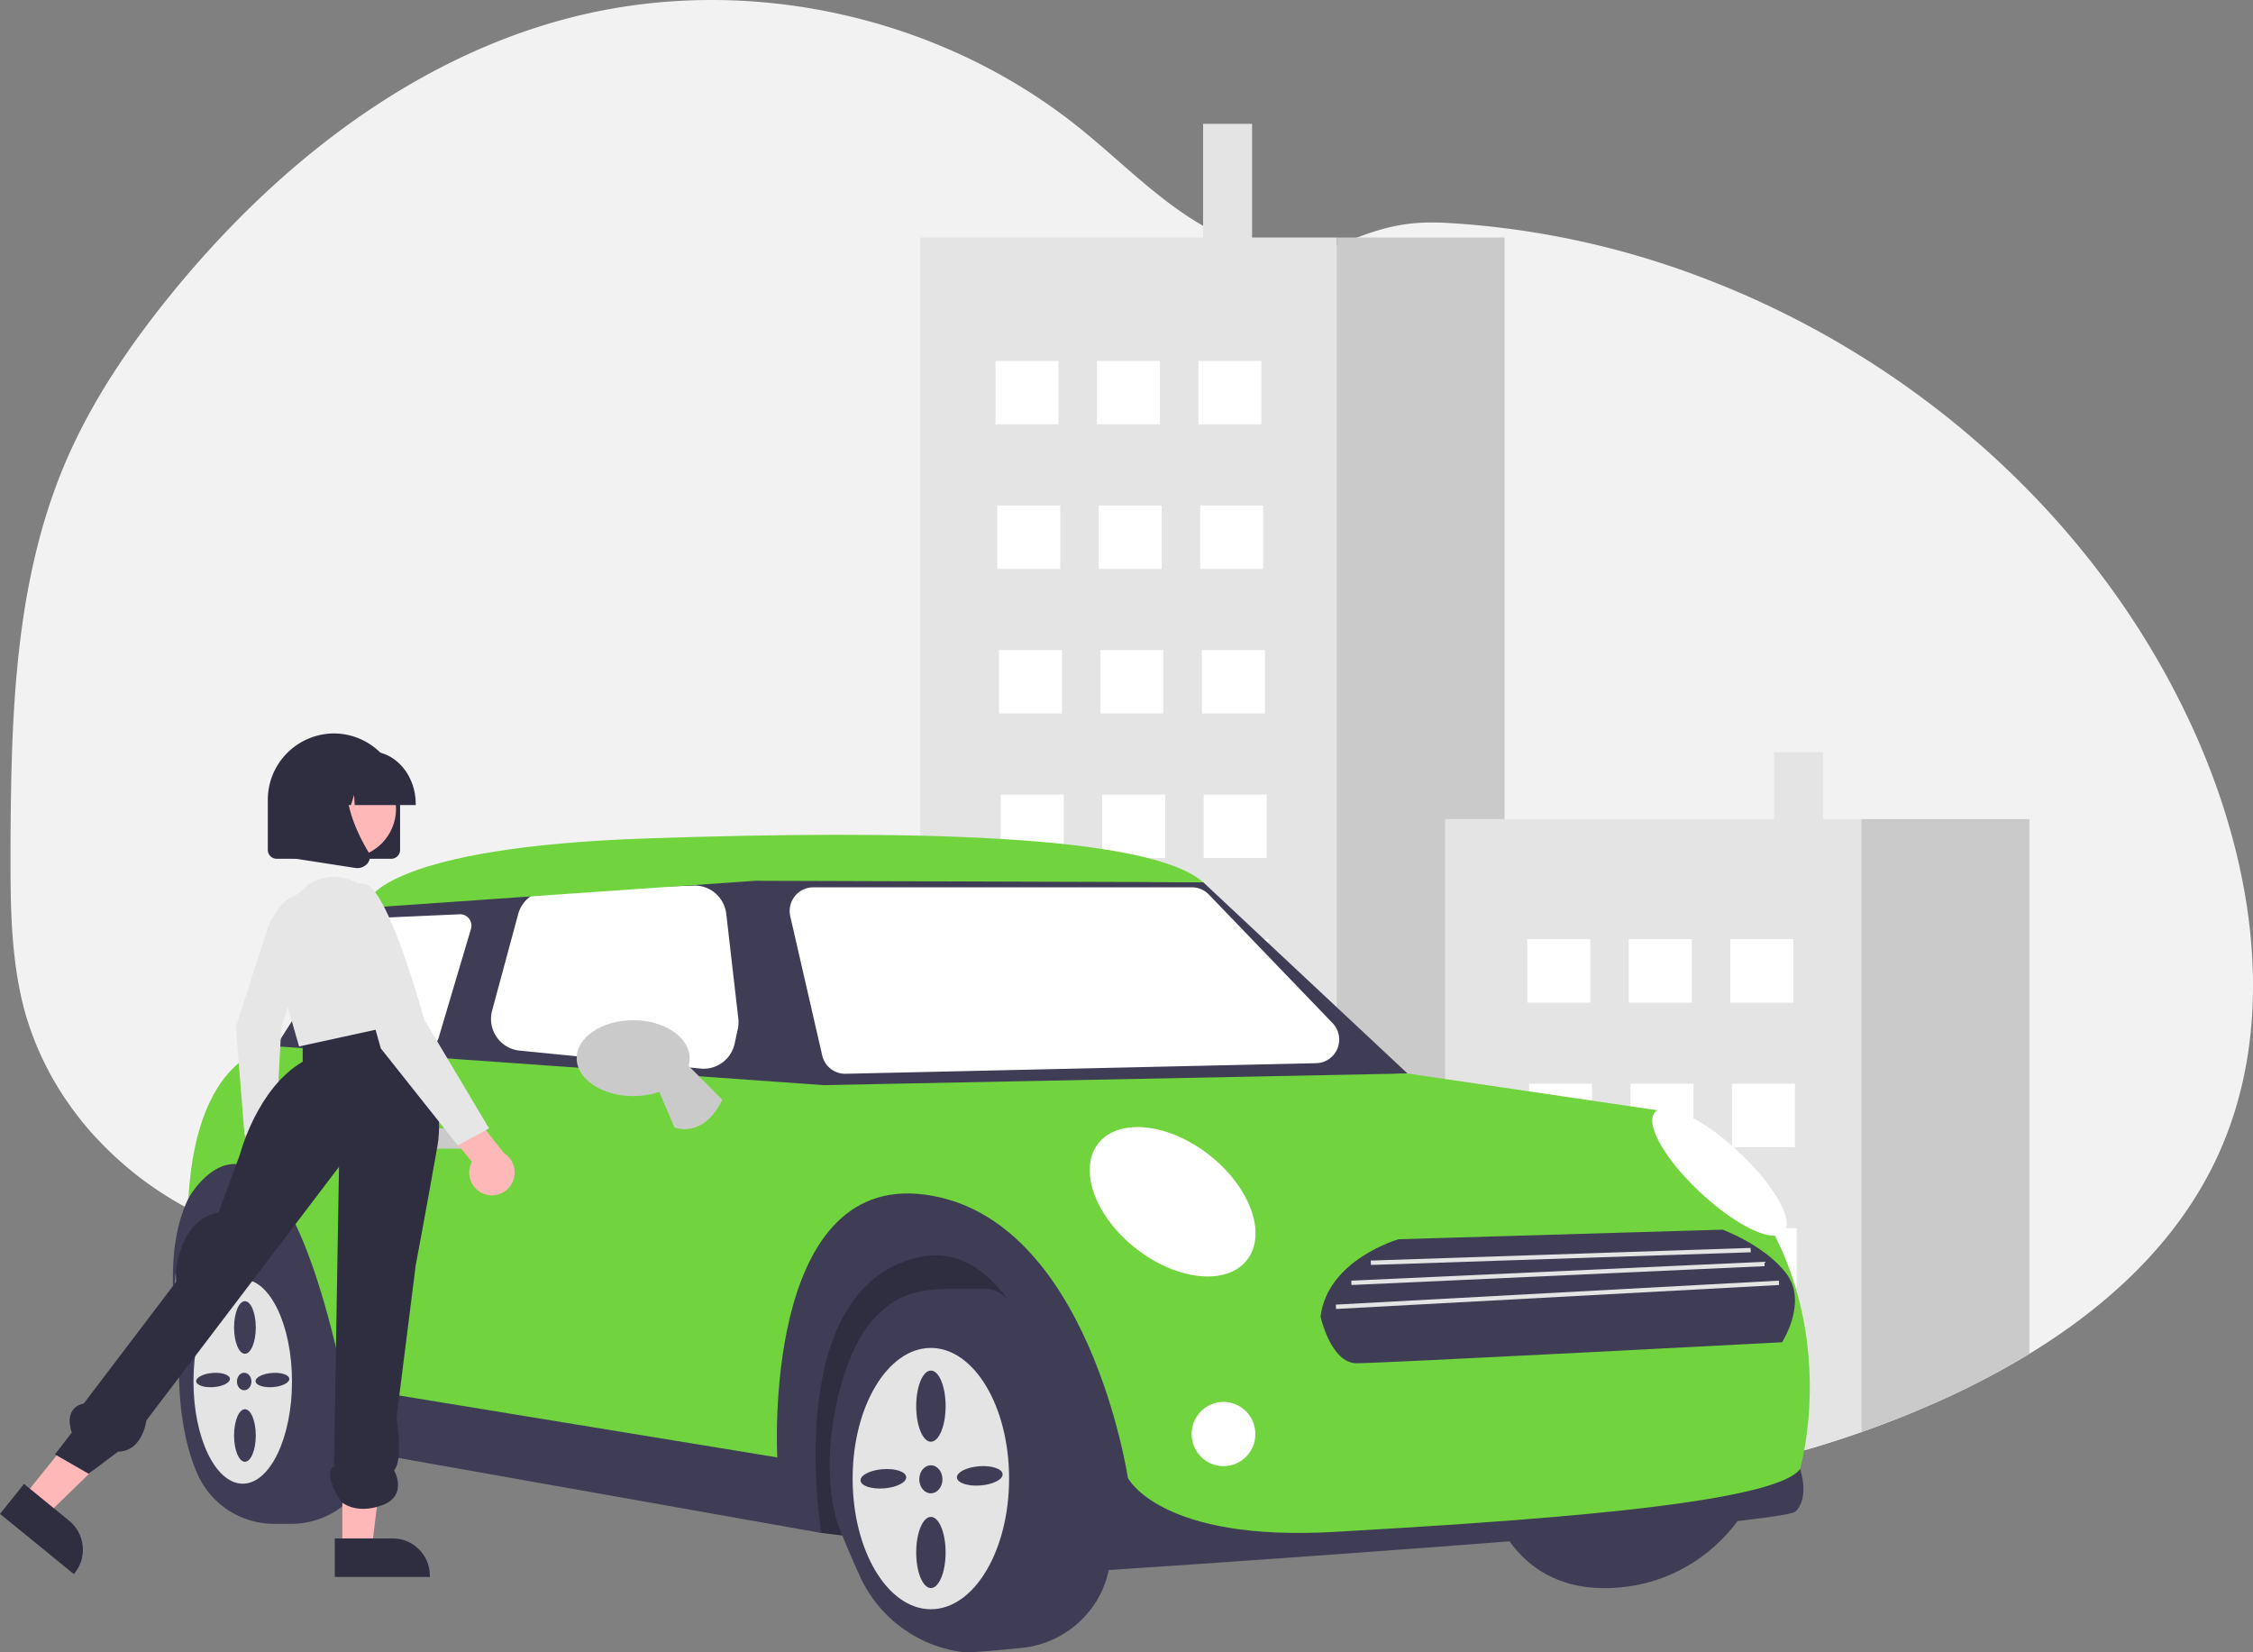 <svg width="90" height="66" xmlns="http://www.w3.org/2000/svg">
    <rect width="100%" height="100%" fill="#808080" stroke="none"/>
    <g fill-rule="nonzero" fill="none">
        <path d="M88.484 46.398c-1.574 3.272-4.299 5.775-7.417 7.68a32.693 32.693 0 0 1-3.98 2.053c-.897.392-1.806.75-2.728 1.072-4.572 1.609-9.41 2.395-14.256 2.398a44.194 44.194 0 0 1-3.058-.102 44.65 44.65 0 0 1-3.58-.385l-.07-.01a44.805 44.805 0 0 1-8.715-2.21c-.124-.044-.248-.09-.37-.135a44.146 44.146 0 0 1-4.053-1.747 48.129 48.129 0 0 1-1.993-1.043 41.476 41.476 0 0 1-6.242-4.281c-.272-.226-.54-.457-.814-.68-.576-.473-1.17-.922-1.831-1.258a6.543 6.543 0 0 0-.613-.272A7.626 7.626 0 0 0 26.328 47c-1.419-.056-2.884.21-4.257.604-.652.186-1.297.4-1.942.619l-.794.27c-.546.188-1.092.372-1.644.54-.184.055-.367.11-.552.161-.737.214-1.488.375-2.248.482a11.89 11.89 0 0 1-5.053-.444l-.14-.044a12.414 12.414 0 0 1-.696-.243l-.14-.054c-.222-.087-.44-.18-.653-.279l-.14-.064a12.314 12.314 0 0 1-.654-.33c-.077-.04-.153-.085-.228-.126a13.767 13.767 0 0 1-3.272-2.566c-.027-.028-.053-.057-.083-.085a12.956 12.956 0 0 1-.39-.442l-.139-.169c-.15-.184-.294-.372-.434-.565l-.06-.084a12.237 12.237 0 0 1-1.442-2.652 13.671 13.671 0 0 1-.305-.88 9.097 9.097 0 0 1-.136-.49C.47 38.331.42 36.429.42 34.539v-.662c.013-3.058.06-6.168.508-9.185a29.155 29.155 0 0 1 .62-3.078c.27-1.041.613-2.063 1.028-3.055 1.03-2.441 2.528-4.663 4.191-6.722 4.186-5.178 9.68-9.53 16.111-11.155C29.808-1.07 37.51.61 43.1 5.094c1.648 1.321 3.135 2.879 4.962 3.927a8.591 8.591 0 0 0 .928.466c.334.144.677.264 1.028.359 1.11.3 2.27.327 3.378-.046.09-.031.18-.064.27-.1.19-.076.37-.147.545-.212 1.191-.447 2.108-.664 3.556-.586a34.138 34.138 0 0 1 10.445 2.268c8.414 3.245 15.647 9.689 19.405 17.97.1.219.197.44.29.661 2.241 5.272 3.05 11.457.578 16.597z" fill="#F2F2F2"/>
        <path fill="#CACACA" d="M5.34 43.162v.052l-.02.023z"/>
        <path d="m20.129 48.223-.794.27v-.27h.794z" fill="#FFF"/>
        <path fill="#E4E4E4" d="M48.06 4.947h1.957v4.929H48.06z"/>
        <path d="M53.395 9.488v49.615a44.805 44.805 0 0 1-8.715-2.209c-.124-.044-.248-.09-.37-.135a44.146 44.146 0 0 1-4.053-1.747 48.13 48.13 0 0 1-1.993-1.043 40.16 40.16 0 0 1-1.501-.88V9.487h16.632z" fill="#E4E4E4"/>
        <path d="M60.103 9.488V59.6a44.194 44.194 0 0 1-3.058-.102 44.65 44.65 0 0 1-3.58-.385l-.07-.01V9.487h6.708z" fill="#CACACA"/>
        <path fill="#FFF" d="M39.768 14.417h2.516v2.535h-2.516zM43.821 14.417h2.516v2.535h-2.516zM47.874 14.417h2.516v2.535h-2.516zM39.837 20.191h2.516v2.535h-2.516zM43.891 20.191h2.516v2.535h-2.516zM47.944 20.191h2.516v2.535h-2.516zM39.907 25.965h2.516V28.5h-2.516zM43.96 25.965h2.516V28.5H43.96zM48.014 25.965h2.516V28.5h-2.516zM39.977 31.739h2.516v2.535h-2.516zM44.03 31.739h2.516v2.535H44.03zM48.083 31.739h2.516v2.535h-2.516zM40.047 37.514h2.516v2.535h-2.516zM44.1 37.514h2.516v2.535H44.1zM48.153 37.514h2.516v2.535h-2.516zM40.117 43.288h2.516v2.535h-2.516zM44.17 43.288h2.516v2.535H44.17zM48.223 43.288h2.516v2.535h-2.516zM40.187 49.062h2.516v2.535h-2.516zM44.24 49.062h2.516v2.535H44.24zM48.293 49.062h2.516v2.535h-2.516zM42.772 54.836v1.316a44.88 44.88 0 0 1-1.275-.553c-.416-.19-.83-.385-1.24-.587v-.176h2.515zM46.826 54.836v2.535h-.764c-.463-.151-.924-.31-1.382-.477-.124-.044-.248-.09-.37-.135v-1.923h2.516zM48.363 54.836h2.516v2.535h-2.516z"/>
        <path fill="#E4E4E4" d="M70.865 30.049h1.957v2.921h-1.957z"/>
        <path d="M74.359 32.72v24.483c-4.572 1.609-9.41 2.395-14.256 2.398-.792 0-1.584-.02-2.376-.062V32.72h16.632z" fill="#E4E4E4"/>
        <path d="M81.067 32.72v21.358a32.693 32.693 0 0 1-3.98 2.053c-.897.392-1.806.75-2.728 1.072V32.72h6.708z" fill="#CACACA"/>
        <path fill="#FFF" d="M61.011 37.514h2.516v2.535h-2.516zM65.065 37.514h2.516v2.535h-2.516zM69.118 37.514h2.516v2.535h-2.516zM61.081 43.288h2.516v2.535h-2.516zM65.134 43.288h2.516v2.535h-2.516zM69.188 43.288h2.516v2.535h-2.516zM61.151 49.062h2.516v2.535h-2.516zM65.204 49.062h2.516v2.535h-2.516zM69.257 49.062h2.516v2.535h-2.516zM61.221 54.836h2.516v2.535h-2.516zM65.274 54.836h2.516v2.535h-2.516zM69.327 54.836h2.516v2.535h-2.516z"/>
        <path d="M59.696 60.373s.895 3.207 4.643 3.061c3.748-.146 5.368-3.12 5.368-3.12l-10.011.059z" fill="#3F3D56"/>
        <path fill="#2F2E41" d="M8.048 47.865 6.977 49.84l.174 3.71 25.66 7.682 11.173 1.385L41.8 49.19l-7.644-1.364-11.468.33-9.722-1.807z"/>
        <path d="M11.62 60.869h-.663a3.352 3.352 0 0 1-3.051-1.951c-1.021-2.247-.719-5.353-.714-5.397.231-2.685 1.691-4.437 3.634-4.358 2.144.087 3.972 7.561 4.05 7.88a2.806 2.806 0 0 1-.097 1.615 3.344 3.344 0 0 1-3.16 2.21zM38.631 66a2.316 2.316 0 0 1-.338-.033 5.243 5.243 0 0 1-3.955-3.034 42.405 42.405 0 0 1-.768-1.791c-.968-2.41-.157-6.621 1.162-8.252 1.163-1.439 2.334-1.427 4.107-1.41l.566.004c1.968.003 4.05 7.299 4.733 9.696l.134.467c.108.365.095.8-.037 1.296-.418 1.561-1.793 2.72-3.422 2.882-1.17.116-1.904.175-2.182.175z" fill="#3F3D56"/>
        <path d="M7.15 53.55s-.752-3.382.377-5.685l1.137-2.77 4.298 4.023.981 6.296 16.818 2.568s-1.042-10.321 5.498-10.73c6.539-.408 9.642 10.73 9.642 10.73l3.263 2.39 22.742-1.69s.402 1.108-.175 1.69c-.577.584-28.18 2.392-28.18 2.392s-1.39-13.82-6.887-12.538c-5.498 1.283-3.854 11.007-3.854 11.007L13.17 57.75s-.637-9.389-3.877-9.389c-3.241 0-2.141 5.19-2.141 5.19zM11.026 41.792l3.705-5.852 15.799-.933 17.534.233 8.16 7.639-25.231 1.458-20.312-1.108z" fill="#3F3D56"/>
        <path d="M11.026 41.792s-3.152.066-3.5 6.073c0 0 3.357-6.123 6.25 7.522l17.274 2.828s-.636-11.37 5.903-10.496c6.54.875 8.102 11.313 8.102 11.313s1.273 2.565 8.275 2.157c7.002-.408 17.477-1.05 18.576-2.507 0 0 2.546-8.689-5.382-14.287l-10.3-1.516-23.322.466-21.876-1.553z" fill="#71D43E"/>
        <path d="M18.927 45.882h-1.968a.405.405 0 0 1-.352-.204.41.41 0 0 1 0-.409.405.405 0 0 1 .352-.203h1.968c.223 0 .403.183.403.408 0 .225-.18.407-.403.408z" fill="#CACACA"/>
        <ellipse fill="#FFF" cx="48.874" cy="57.282" rx="1.273" ry="1.283"/>
        <path d="M48.243 50.987c-.871 0-1.912-.375-2.843-1.098-1.644-1.275-2.334-3.16-1.54-4.199.795-1.04 2.78-.847 4.423.428.794.617 1.392 1.392 1.684 2.182.293.795.242 1.512-.145 2.018-.344.45-.912.67-1.579.67zM70.867 49.358c-.641 0-1.793-.654-2.933-1.716-.684-.636-1.25-1.318-1.595-1.92-.35-.613-.43-1.073-.225-1.297.206-.224.667-.18 1.3.124.623.298 1.343.813 2.027 1.45 1.442 1.343 2.241 2.756 1.819 3.217a.51.51 0 0 1-.393.142zM17.086 41.791c-.014 0-.027 0-.041-.002l-4.185-.392a.45.45 0 0 1-.361-.25.457.457 0 0 1 .02-.44l2.36-3.834a.45.45 0 0 1 .363-.214l3.12-.139a.449.449 0 0 1 .375.174c.09.116.118.269.077.41l-1.296 4.363a.452.452 0 0 1-.432.324zM28.113 42.69a1.28 1.28 0 0 1-.125-.007l-7.234-.718a1.261 1.261 0 0 1-.916-.544 1.28 1.28 0 0 1-.179-1.057l1.04-3.848a1.26 1.26 0 0 1 1.175-.937l5.839-.205c.656-.02 1.22.468 1.298 1.125l.482 4.188c.016.14.01.28-.02.418l-.127.583c-.127.584-.64 1-1.233 1.001zM33.759 42.892a.943.943 0 0 1-.914-.732l-1.276-5.558a.95.95 0 0 1 .18-.801.935.935 0 0 1 .733-.357h15.134c.253 0 .496.104.673.287l4.943 5.136a.95.95 0 0 1 .194 1.016.938.938 0 0 1-.846.585l-18.8.423h-.021z" fill="#FFF"/>
        <path d="m14.602 36.144.13-.204s.752-2.1 11.11-2.45c10.359-.35 20.023-.174 22.222 1.75l-17.882-.058-15.103 1.05-.477-.088z" fill="#71D43E"/>
        <path d="M9.697 51.101c-1.087 0-1.968 1.828-1.968 4.082 0 2.254.881 4.082 1.968 4.082 1.086 0 1.967-1.828 1.967-4.082 0-2.254-.88-4.082-1.967-4.082zm.087.875c.24 0 .434.47.434 1.05 0 .58-.195 1.049-.434 1.049-.24 0-.434-.47-.434-1.05 0-.58.194-1.05.434-1.05zm.26 3.207c0 .193-.13.35-.29.35-.16 0-.289-.157-.289-.35 0-.193.13-.35.29-.35.16 0 .289.157.289.35zm-1.512.225c-.372.028-.683-.075-.695-.23-.012-.157.28-.307.652-.336.372-.03.683.074.695.23.012.156-.28.307-.652.336zm1.252 2.982c-.24 0-.434-.47-.434-1.05 0-.58.194-1.05.434-1.05s.434.47.434 1.05c0 .58-.195 1.05-.434 1.05zm1.12-2.982c-.371.028-.683-.075-.695-.23-.012-.157.28-.307.652-.336.373-.03.684.074.696.23.012.156-.28.307-.652.336zM37.185 53.842c-1.726 0-3.125 2.336-3.125 5.219 0 2.882 1.399 5.219 3.125 5.219 1.725 0 3.125-2.337 3.125-5.22 0-2.882-1.4-5.218-3.125-5.218zm-1.867 5.61c-.504.04-.926-.1-.942-.312-.016-.211.379-.415.883-.454.504-.04.926.1.942.312.016.212-.38.415-.883.454zm1.868 3.982c-.324 0-.587-.636-.587-1.422 0-.785.263-1.421.587-1.421.325 0 .588.636.588 1.421 0 .786-.263 1.422-.588 1.422zm-.464-4.344c0-.31.207-.56.463-.56.255 0 .463.25.463.56 0 .31-.208.56-.463.56-.256 0-.463-.25-.463-.56zm.464-1.5c-.324 0-.587-.637-.587-1.423 0-.785.263-1.421.587-1.421.325 0 .588.636.588 1.421 0 .786-.263 1.422-.588 1.422zm1.982 1.746c-.504.039-.926-.1-.942-.312-.016-.212.38-.415.883-.455.504-.039.926.101.942.313.017.211-.379.415-.883.454z" fill="#E4E4E4"/>
        <path d="m26.247 43.404.695 1.633s1.157.466 1.91-1.108l-1.525-1.537-1.08 1.012z" fill="#CACACA"/>
        <path d="M25.293 43.783c-1.245 0-2.257-.68-2.257-1.516s1.012-1.516 2.257-1.516c1.244 0 2.256.68 2.256 1.516s-1.012 1.516-2.256 1.516z" fill="#CACACA"/>
        <path d="m68.81 49.118-12.938.382s-2.832.8-3.12 3.087c0 0 .404 1.867 1.444 1.867s16.99-.838 16.99-.838 1.04-1.601.173-2.744c-.867-1.144-2.549-1.754-2.549-1.754z" fill="#3F3D56"/>
        <path fill="#E4E4E4" d="m54.757 50.353 15.173-.506.006.175-15.173.505zM53.98 51.155l16.502-.754.008.175-16.502.753zM53.363 52.112l17.697-.958.01.175-17.698.957z"/>
        <g transform="translate(0 29.297)">
            <path d="M9.605 17.981a.798.798 0 0 1 .254-1.188l-.164-1.805 1.064-.369.196 2.553a.8.8 0 0 1-.318 1.01.787.787 0 0 1-1.032-.2z" fill="#FFB8B8"/>
            <path d="M10.747 7.622s.73-1.544 1.38-1.001c.648.542-.89 5.11-.89 5.11l-.234 4.432-1.234-.124-.348-4.319 1.326-4.098z" fill="#E6E6E6"/>
            <path fill="#FFB8B8" d="m.952 30.47.915.746 3.294-3.203-1.35-1.102z"/>
            <path d="m.96 29.978 1.803 1.47c.635.518.733 1.456.219 2.095l-.03.038L0 31.173l.96-1.195z" fill="#2F2E41"/>
            <path fill="#FFB8B8" d="M13.675 32.542h1.178l.56-4.578h-1.738z"/>
            <path d="M13.374 32.155h2.32c.816 0 1.478.667 1.478 1.49v.048h-3.798v-1.538zM15.741 11.081s2.21 2.71 1.73 5.421c-.48 2.711-.865 4.744-.865 4.744l-.768 6.099s.288 1.66-.096 2.089c0 0 .576 1.009-.48 1.396-1.057.387-1.628-.134-1.628-.134s-.775-1.124-.294-1.414l.202-11.97-7.696 10.13s-.141 1.231-1.127 1.245l-1.179.884-1.345-.774.673-.872s-.384-.968.48-1.161l4.996-6.583 1.249-3.388s.672-2.614 2.498-3.68v-1.132l3.65-.9z" fill="#2F2E41"/>
            <path d="M11.947 6.386a1.825 1.825 0 0 1 2.418-.344l.08.053a7.158 7.158 0 0 1 1.657 3.44l.36 1.982-4.515.985-1.059-3.678a2.084 2.084 0 0 1 1.059-2.438z" fill="#E6E6E6"/>
            <path d="M19.365 18.403a.904.904 0 0 1-.556-.525.914.914 0 0 1 .042-.767l-1.302-1.606.775-1.036 1.808 2.294c.39.246.535.745.34 1.163a.903.903 0 0 1-1.107.477z" fill="#FFB8B8"/>
            <path d="M13.868 7.838s-.288-1.936.673-1.84c.96.097 2.401 5.422 2.401 5.422l2.594 4.356-1.249.678-3.074-3.872-1.345-4.744z" fill="#E6E6E6"/>
            <path d="M15.627 5.007h-4.574a.357.357 0 0 1-.355-.357V2.663A2.653 2.653 0 0 1 13.34 0a2.653 2.653 0 0 1 2.642 2.663V4.65a.357.357 0 0 1-.355.357z" fill="#2F2E41"/>
            <ellipse fill="#FFB8B8" cx="13.883" cy="3.009" rx="1.937" ry="1.952"/>
            <path d="M16.607 2.861H14.17l-.025-.404-.125.404h-.375l-.05-.802-.247.802h-.727v-.04c0-1.16.818-2.106 1.822-2.106h.344c1.005 0 1.822.945 1.822 2.107v.04z" fill="#2F2E41"/>
            <path d="M14.27 5.378a.582.582 0 0 1-.089-.007l-2.902-.45V1.875c0-.648.522-1.173 1.165-1.173h2.03l-.079.081c-1.1 1.129-.271 2.96.32 3.95a.393.393 0 0 1-.039.463.525.525 0 0 1-.406.183z" fill="#2F2E41"/>
        </g>
    </g>
</svg>
